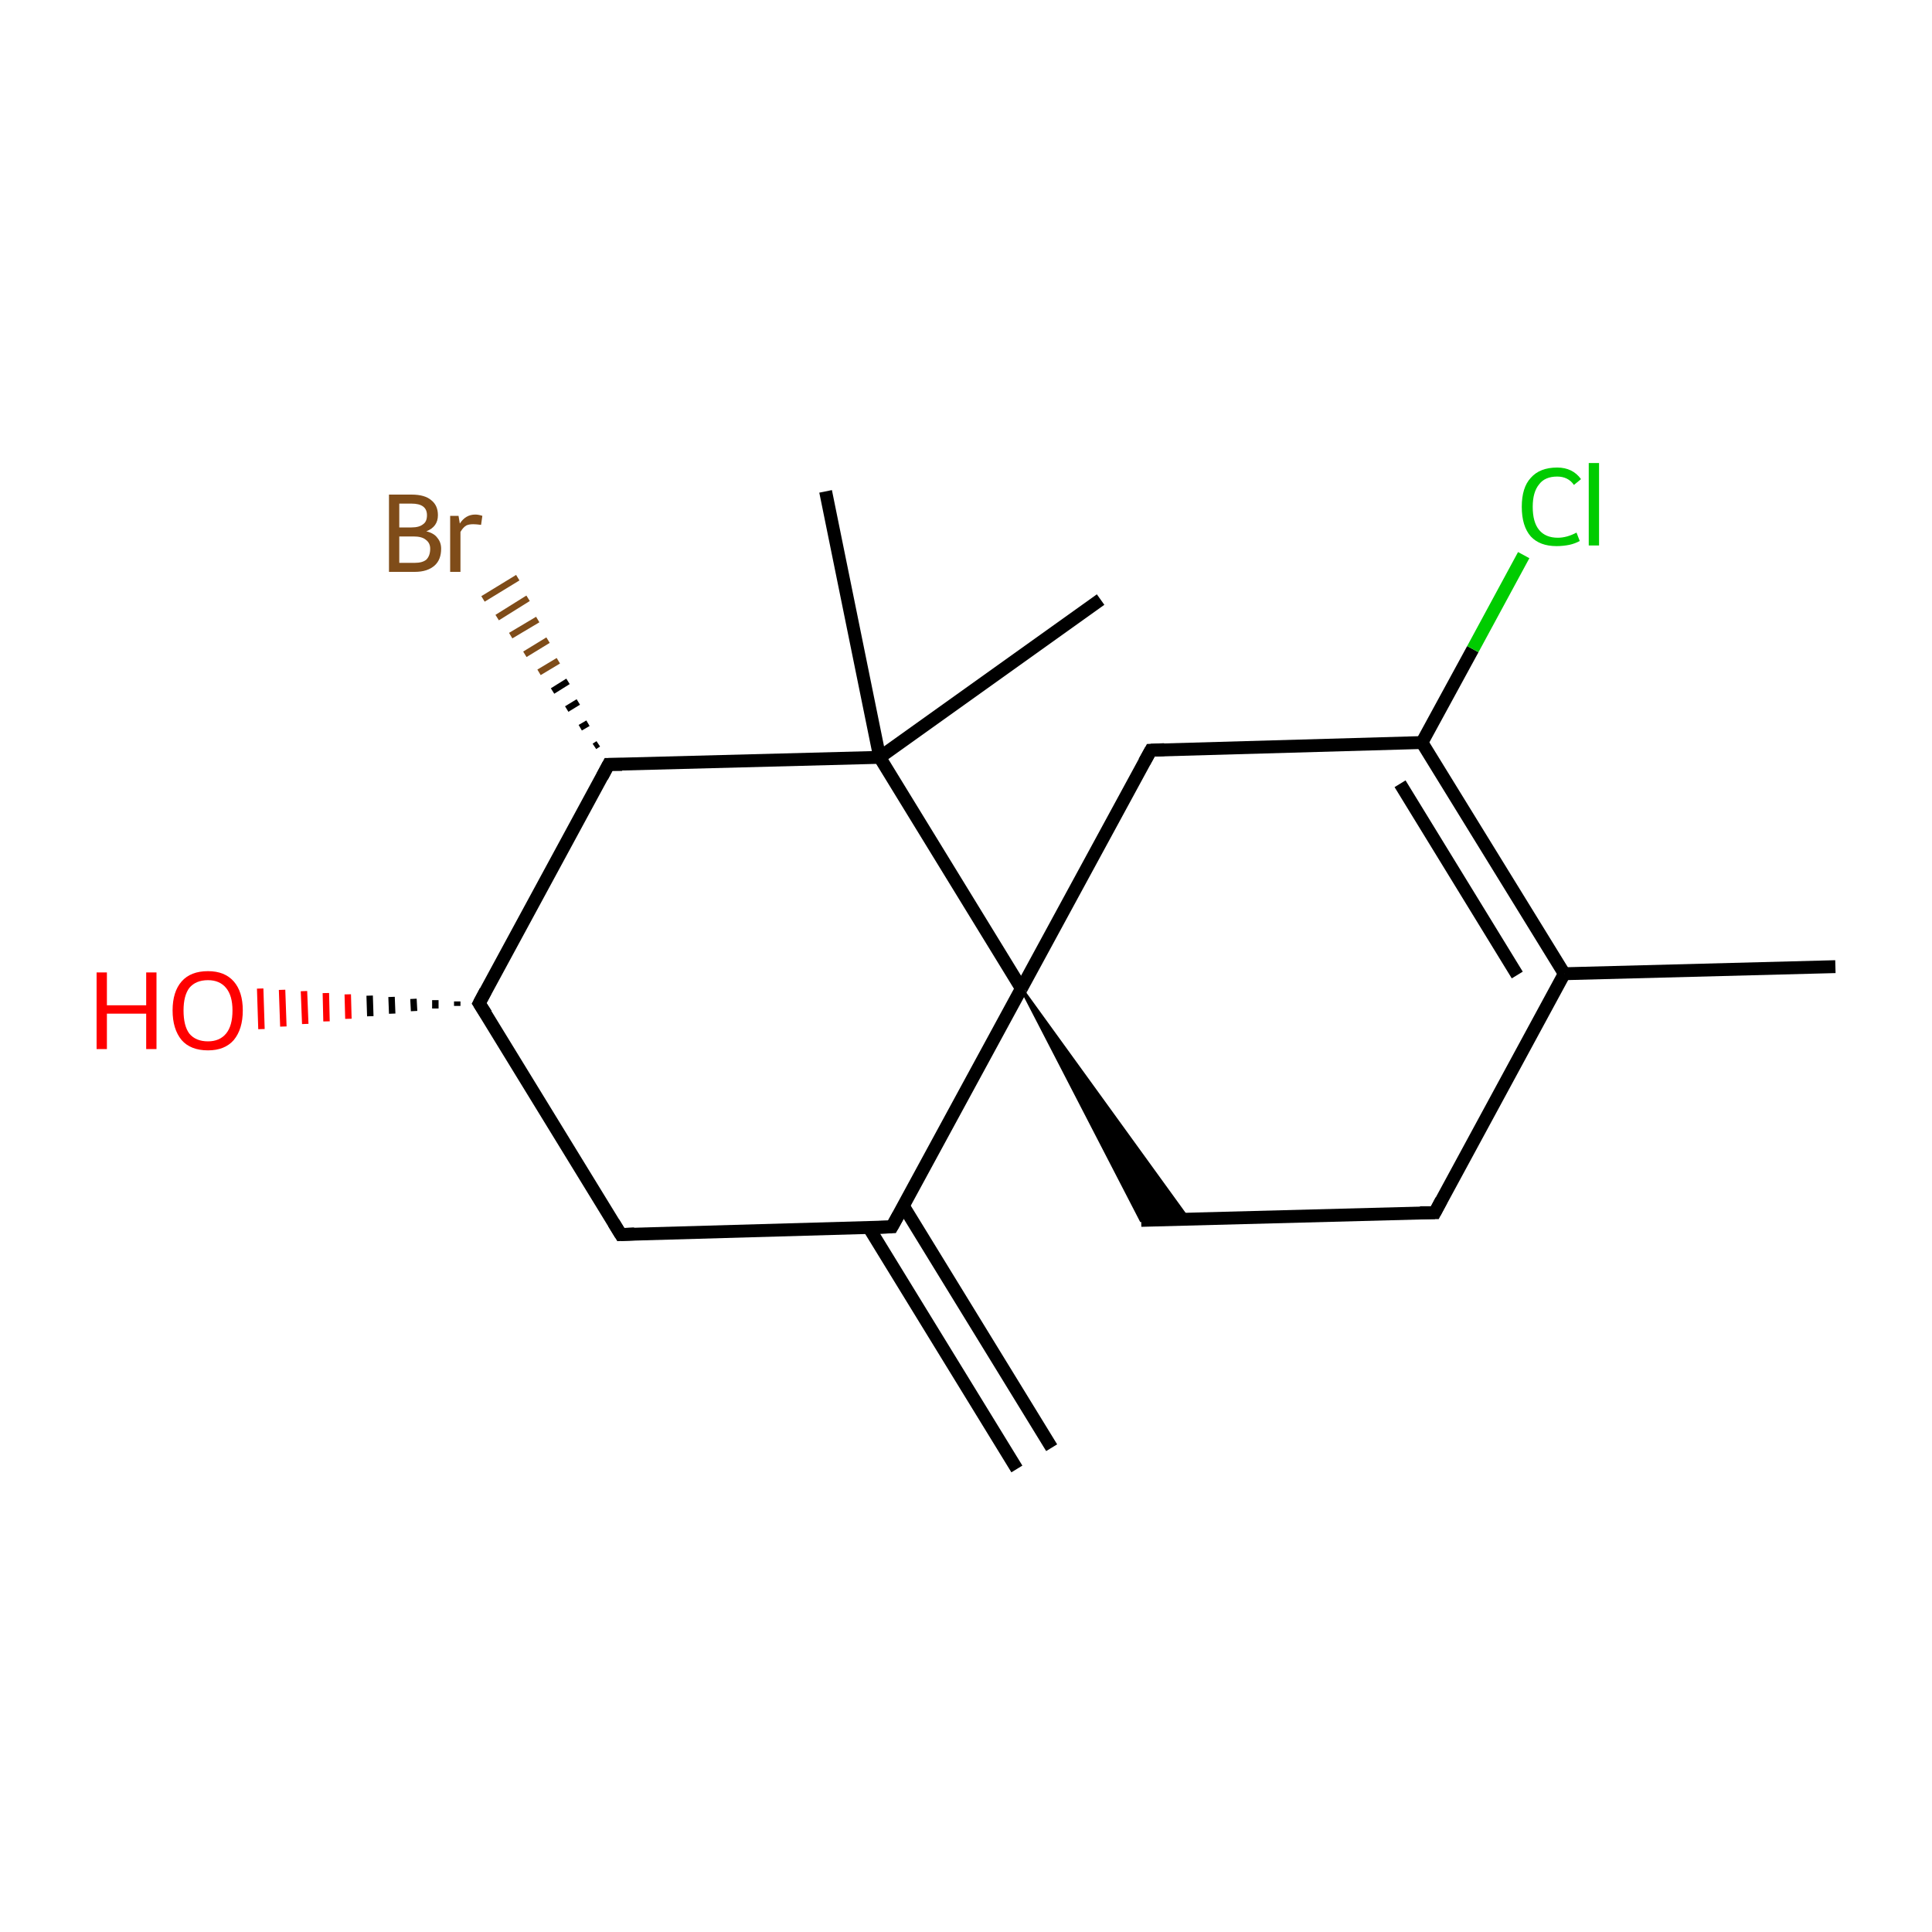 <?xml version='1.0' encoding='iso-8859-1'?>
<svg version='1.1' baseProfile='full'
              xmlns='http://www.w3.org/2000/svg'
                      xmlns:rdkit='http://www.rdkit.org/xml'
                      xmlns:xlink='http://www.w3.org/1999/xlink'
                  xml:space='preserve'
width='300px' height='300px' viewBox='0 0 300 300'>
<!-- END OF HEADER -->
<rect style='opacity:1.0;fill:#FFFFFF;stroke:none' width='300.0' height='300.0' x='0.0' y='0.0'> </rect>
<path class='bond-0 atom-0 atom-1' d='M 157.9,228.1 L 134.9,190.6' style='fill:none;fill-rule:evenodd;stroke:#000000;stroke-width:2.0px;stroke-linecap:butt;stroke-linejoin:miter;stroke-opacity:1' />
<path class='bond-0 atom-0 atom-1' d='M 163.3,224.8 L 140.3,187.3' style='fill:none;fill-rule:evenodd;stroke:#000000;stroke-width:2.0px;stroke-linecap:butt;stroke-linejoin:miter;stroke-opacity:1' />
<path class='bond-1 atom-1 atom-2' d='M 138.5,190.5 L 96.4,191.7' style='fill:none;fill-rule:evenodd;stroke:#000000;stroke-width:2.0px;stroke-linecap:butt;stroke-linejoin:miter;stroke-opacity:1' />
<path class='bond-2 atom-2 atom-3' d='M 96.4,191.7 L 74.4,155.8' style='fill:none;fill-rule:evenodd;stroke:#000000;stroke-width:2.0px;stroke-linecap:butt;stroke-linejoin:miter;stroke-opacity:1' />
<path class='bond-3 atom-3 atom-4' d='M 71.0,156.2 L 71.0,155.5' style='fill:none;fill-rule:evenodd;stroke:#000000;stroke-width:1.0px;stroke-linecap:butt;stroke-linejoin:miter;stroke-opacity:1' />
<path class='bond-3 atom-3 atom-4' d='M 67.6,156.6 L 67.6,155.3' style='fill:none;fill-rule:evenodd;stroke:#000000;stroke-width:1.0px;stroke-linecap:butt;stroke-linejoin:miter;stroke-opacity:1' />
<path class='bond-3 atom-3 atom-4' d='M 64.3,157.0 L 64.2,155.1' style='fill:none;fill-rule:evenodd;stroke:#000000;stroke-width:1.0px;stroke-linecap:butt;stroke-linejoin:miter;stroke-opacity:1' />
<path class='bond-3 atom-3 atom-4' d='M 60.9,157.4 L 60.8,154.8' style='fill:none;fill-rule:evenodd;stroke:#000000;stroke-width:1.0px;stroke-linecap:butt;stroke-linejoin:miter;stroke-opacity:1' />
<path class='bond-3 atom-3 atom-4' d='M 57.5,157.8 L 57.4,154.6' style='fill:none;fill-rule:evenodd;stroke:#000000;stroke-width:1.0px;stroke-linecap:butt;stroke-linejoin:miter;stroke-opacity:1' />
<path class='bond-3 atom-3 atom-4' d='M 54.1,158.2 L 54.0,154.4' style='fill:none;fill-rule:evenodd;stroke:#FF0000;stroke-width:1.0px;stroke-linecap:butt;stroke-linejoin:miter;stroke-opacity:1' />
<path class='bond-3 atom-3 atom-4' d='M 50.7,158.6 L 50.6,154.2' style='fill:none;fill-rule:evenodd;stroke:#FF0000;stroke-width:1.0px;stroke-linecap:butt;stroke-linejoin:miter;stroke-opacity:1' />
<path class='bond-3 atom-3 atom-4' d='M 47.4,159.0 L 47.2,153.9' style='fill:none;fill-rule:evenodd;stroke:#FF0000;stroke-width:1.0px;stroke-linecap:butt;stroke-linejoin:miter;stroke-opacity:1' />
<path class='bond-3 atom-3 atom-4' d='M 44.0,159.4 L 43.8,153.7' style='fill:none;fill-rule:evenodd;stroke:#FF0000;stroke-width:1.0px;stroke-linecap:butt;stroke-linejoin:miter;stroke-opacity:1' />
<path class='bond-3 atom-3 atom-4' d='M 40.6,159.8 L 40.4,153.5' style='fill:none;fill-rule:evenodd;stroke:#FF0000;stroke-width:1.0px;stroke-linecap:butt;stroke-linejoin:miter;stroke-opacity:1' />
<path class='bond-4 atom-3 atom-5' d='M 74.4,155.8 L 94.5,118.7' style='fill:none;fill-rule:evenodd;stroke:#000000;stroke-width:2.0px;stroke-linecap:butt;stroke-linejoin:miter;stroke-opacity:1' />
<path class='bond-5 atom-5 atom-6' d='M 92.3,115.9 L 92.9,115.5' style='fill:none;fill-rule:evenodd;stroke:#000000;stroke-width:1.0px;stroke-linecap:butt;stroke-linejoin:miter;stroke-opacity:1' />
<path class='bond-5 atom-5 atom-6' d='M 90.1,113.0 L 91.3,112.3' style='fill:none;fill-rule:evenodd;stroke:#000000;stroke-width:1.0px;stroke-linecap:butt;stroke-linejoin:miter;stroke-opacity:1' />
<path class='bond-5 atom-5 atom-6' d='M 88.0,110.1 L 89.8,109.0' style='fill:none;fill-rule:evenodd;stroke:#000000;stroke-width:1.0px;stroke-linecap:butt;stroke-linejoin:miter;stroke-opacity:1' />
<path class='bond-5 atom-5 atom-6' d='M 85.8,107.3 L 88.2,105.8' style='fill:none;fill-rule:evenodd;stroke:#000000;stroke-width:1.0px;stroke-linecap:butt;stroke-linejoin:miter;stroke-opacity:1' />
<path class='bond-5 atom-5 atom-6' d='M 83.7,104.4 L 86.7,102.6' style='fill:none;fill-rule:evenodd;stroke:#7F4C19;stroke-width:1.0px;stroke-linecap:butt;stroke-linejoin:miter;stroke-opacity:1' />
<path class='bond-5 atom-5 atom-6' d='M 81.5,101.6 L 85.1,99.4' style='fill:none;fill-rule:evenodd;stroke:#7F4C19;stroke-width:1.0px;stroke-linecap:butt;stroke-linejoin:miter;stroke-opacity:1' />
<path class='bond-5 atom-5 atom-6' d='M 79.3,98.7 L 83.5,96.2' style='fill:none;fill-rule:evenodd;stroke:#7F4C19;stroke-width:1.0px;stroke-linecap:butt;stroke-linejoin:miter;stroke-opacity:1' />
<path class='bond-5 atom-5 atom-6' d='M 77.2,95.9 L 82.0,92.9' style='fill:none;fill-rule:evenodd;stroke:#7F4C19;stroke-width:1.0px;stroke-linecap:butt;stroke-linejoin:miter;stroke-opacity:1' />
<path class='bond-5 atom-5 atom-6' d='M 75.0,93.0 L 80.4,89.7' style='fill:none;fill-rule:evenodd;stroke:#7F4C19;stroke-width:1.0px;stroke-linecap:butt;stroke-linejoin:miter;stroke-opacity:1' />
<path class='bond-6 atom-5 atom-7' d='M 94.5,118.7 L 136.6,117.6' style='fill:none;fill-rule:evenodd;stroke:#000000;stroke-width:2.0px;stroke-linecap:butt;stroke-linejoin:miter;stroke-opacity:1' />
<path class='bond-7 atom-7 atom-8' d='M 136.6,117.6 L 128.2,76.3' style='fill:none;fill-rule:evenodd;stroke:#000000;stroke-width:2.0px;stroke-linecap:butt;stroke-linejoin:miter;stroke-opacity:1' />
<path class='bond-8 atom-7 atom-9' d='M 136.6,117.6 L 170.9,93.1' style='fill:none;fill-rule:evenodd;stroke:#000000;stroke-width:2.0px;stroke-linecap:butt;stroke-linejoin:miter;stroke-opacity:1' />
<path class='bond-9 atom-7 atom-10' d='M 136.6,117.6 L 158.6,153.5' style='fill:none;fill-rule:evenodd;stroke:#000000;stroke-width:2.0px;stroke-linecap:butt;stroke-linejoin:miter;stroke-opacity:1' />
<path class='bond-10 atom-10 atom-11' d='M 158.6,153.5 L 184.5,189.3 L 177.2,189.5 Z' style='fill:#000000;fill-rule:evenodd;fill-opacity:1;stroke:#000000;stroke-width:0.5px;stroke-linecap:butt;stroke-linejoin:miter;stroke-miterlimit:10;stroke-opacity:1;' />
<path class='bond-11 atom-11 atom-12' d='M 177.2,189.5 L 222.8,188.3' style='fill:none;fill-rule:evenodd;stroke:#000000;stroke-width:2.0px;stroke-linecap:butt;stroke-linejoin:miter;stroke-opacity:1' />
<path class='bond-12 atom-12 atom-13' d='M 222.8,188.3 L 242.9,151.2' style='fill:none;fill-rule:evenodd;stroke:#000000;stroke-width:2.0px;stroke-linecap:butt;stroke-linejoin:miter;stroke-opacity:1' />
<path class='bond-13 atom-13 atom-14' d='M 242.9,151.2 L 285.0,150.1' style='fill:none;fill-rule:evenodd;stroke:#000000;stroke-width:2.0px;stroke-linecap:butt;stroke-linejoin:miter;stroke-opacity:1' />
<path class='bond-14 atom-13 atom-15' d='M 242.9,151.2 L 220.8,115.3' style='fill:none;fill-rule:evenodd;stroke:#000000;stroke-width:2.0px;stroke-linecap:butt;stroke-linejoin:miter;stroke-opacity:1' />
<path class='bond-14 atom-13 atom-15' d='M 235.6,151.4 L 217.4,121.7' style='fill:none;fill-rule:evenodd;stroke:#000000;stroke-width:2.0px;stroke-linecap:butt;stroke-linejoin:miter;stroke-opacity:1' />
<path class='bond-15 atom-15 atom-16' d='M 220.8,115.3 L 228.7,100.8' style='fill:none;fill-rule:evenodd;stroke:#000000;stroke-width:2.0px;stroke-linecap:butt;stroke-linejoin:miter;stroke-opacity:1' />
<path class='bond-15 atom-15 atom-16' d='M 228.7,100.8 L 236.6,86.2' style='fill:none;fill-rule:evenodd;stroke:#00CC00;stroke-width:2.0px;stroke-linecap:butt;stroke-linejoin:miter;stroke-opacity:1' />
<path class='bond-16 atom-15 atom-17' d='M 220.8,115.3 L 178.7,116.5' style='fill:none;fill-rule:evenodd;stroke:#000000;stroke-width:2.0px;stroke-linecap:butt;stroke-linejoin:miter;stroke-opacity:1' />
<path class='bond-17 atom-10 atom-1' d='M 158.6,153.5 L 138.5,190.5' style='fill:none;fill-rule:evenodd;stroke:#000000;stroke-width:2.0px;stroke-linecap:butt;stroke-linejoin:miter;stroke-opacity:1' />
<path class='bond-18 atom-17 atom-10' d='M 178.7,116.5 L 158.6,153.5' style='fill:none;fill-rule:evenodd;stroke:#000000;stroke-width:2.0px;stroke-linecap:butt;stroke-linejoin:miter;stroke-opacity:1' />
<path d='M 136.4,190.6 L 138.5,190.5 L 139.5,188.7' style='fill:none;stroke:#000000;stroke-width:2.0px;stroke-linecap:butt;stroke-linejoin:miter;stroke-miterlimit:10;stroke-opacity:1;' />
<path d='M 98.5,191.6 L 96.4,191.7 L 95.3,189.9' style='fill:none;stroke:#000000;stroke-width:2.0px;stroke-linecap:butt;stroke-linejoin:miter;stroke-miterlimit:10;stroke-opacity:1;' />
<path d='M 75.5,157.5 L 74.4,155.8 L 75.4,153.9' style='fill:none;stroke:#000000;stroke-width:2.0px;stroke-linecap:butt;stroke-linejoin:miter;stroke-miterlimit:10;stroke-opacity:1;' />
<path d='M 93.5,120.6 L 94.5,118.7 L 96.6,118.7' style='fill:none;stroke:#000000;stroke-width:2.0px;stroke-linecap:butt;stroke-linejoin:miter;stroke-miterlimit:10;stroke-opacity:1;' />
<path d='M 220.5,188.3 L 222.8,188.3 L 223.8,186.4' style='fill:none;stroke:#000000;stroke-width:2.0px;stroke-linecap:butt;stroke-linejoin:miter;stroke-miterlimit:10;stroke-opacity:1;' />
<path d='M 180.8,116.4 L 178.7,116.5 L 177.7,118.3' style='fill:none;stroke:#000000;stroke-width:2.0px;stroke-linecap:butt;stroke-linejoin:miter;stroke-miterlimit:10;stroke-opacity:1;' />
<path class='atom-4' d='M 15.0 151.0
L 16.6 151.0
L 16.6 156.1
L 22.7 156.1
L 22.7 151.0
L 24.3 151.0
L 24.3 162.9
L 22.7 162.9
L 22.7 157.4
L 16.6 157.4
L 16.6 162.9
L 15.0 162.9
L 15.0 151.0
' fill='#FF0000'/>
<path class='atom-4' d='M 26.8 156.9
Q 26.8 154.0, 28.2 152.4
Q 29.6 150.8, 32.3 150.8
Q 34.9 150.8, 36.3 152.4
Q 37.7 154.0, 37.7 156.9
Q 37.7 159.8, 36.3 161.5
Q 34.9 163.1, 32.3 163.1
Q 29.6 163.1, 28.2 161.5
Q 26.8 159.8, 26.8 156.9
M 32.3 161.7
Q 34.1 161.7, 35.1 160.5
Q 36.1 159.3, 36.1 156.9
Q 36.1 154.6, 35.1 153.4
Q 34.1 152.2, 32.3 152.2
Q 30.4 152.2, 29.4 153.4
Q 28.5 154.6, 28.5 156.9
Q 28.5 159.3, 29.4 160.5
Q 30.4 161.7, 32.3 161.7
' fill='#FF0000'/>
<path class='atom-6' d='M 66.2 82.5
Q 67.4 82.8, 67.9 83.5
Q 68.5 84.2, 68.5 85.2
Q 68.5 86.9, 67.5 87.8
Q 66.4 88.8, 64.4 88.8
L 60.4 88.8
L 60.4 76.8
L 63.9 76.8
Q 66.0 76.8, 67.0 77.7
Q 68.0 78.5, 68.0 80.0
Q 68.0 81.8, 66.2 82.5
M 62.0 78.2
L 62.0 81.9
L 63.9 81.9
Q 65.1 81.9, 65.7 81.4
Q 66.3 81.0, 66.3 80.0
Q 66.3 78.2, 63.9 78.2
L 62.0 78.2
M 64.4 87.4
Q 65.6 87.4, 66.2 86.9
Q 66.8 86.3, 66.8 85.2
Q 66.8 84.3, 66.1 83.8
Q 65.5 83.3, 64.2 83.3
L 62.0 83.3
L 62.0 87.4
L 64.4 87.4
' fill='#7F4C19'/>
<path class='atom-6' d='M 71.2 80.1
L 71.4 81.3
Q 72.3 79.9, 73.8 79.9
Q 74.3 79.9, 74.9 80.1
L 74.7 81.5
Q 73.9 81.4, 73.5 81.4
Q 72.8 81.4, 72.4 81.6
Q 71.9 81.9, 71.5 82.6
L 71.5 88.8
L 69.9 88.8
L 69.9 80.1
L 71.2 80.1
' fill='#7F4C19'/>
<path class='atom-16' d='M 236.3 78.7
Q 236.3 75.7, 237.7 74.2
Q 239.1 72.6, 241.8 72.6
Q 244.2 72.6, 245.5 74.4
L 244.4 75.3
Q 243.5 74.0, 241.8 74.0
Q 239.9 74.0, 239.0 75.2
Q 238.0 76.4, 238.0 78.7
Q 238.0 81.1, 239.0 82.3
Q 240.0 83.5, 241.9 83.5
Q 243.3 83.5, 244.8 82.7
L 245.3 84.0
Q 244.6 84.4, 243.7 84.6
Q 242.7 84.8, 241.7 84.8
Q 239.1 84.8, 237.7 83.3
Q 236.3 81.7, 236.3 78.7
' fill='#00CC00'/>
<path class='atom-16' d='M 246.7 71.9
L 248.3 71.9
L 248.3 84.7
L 246.7 84.7
L 246.7 71.9
' fill='#00CC00'/>
</svg>
